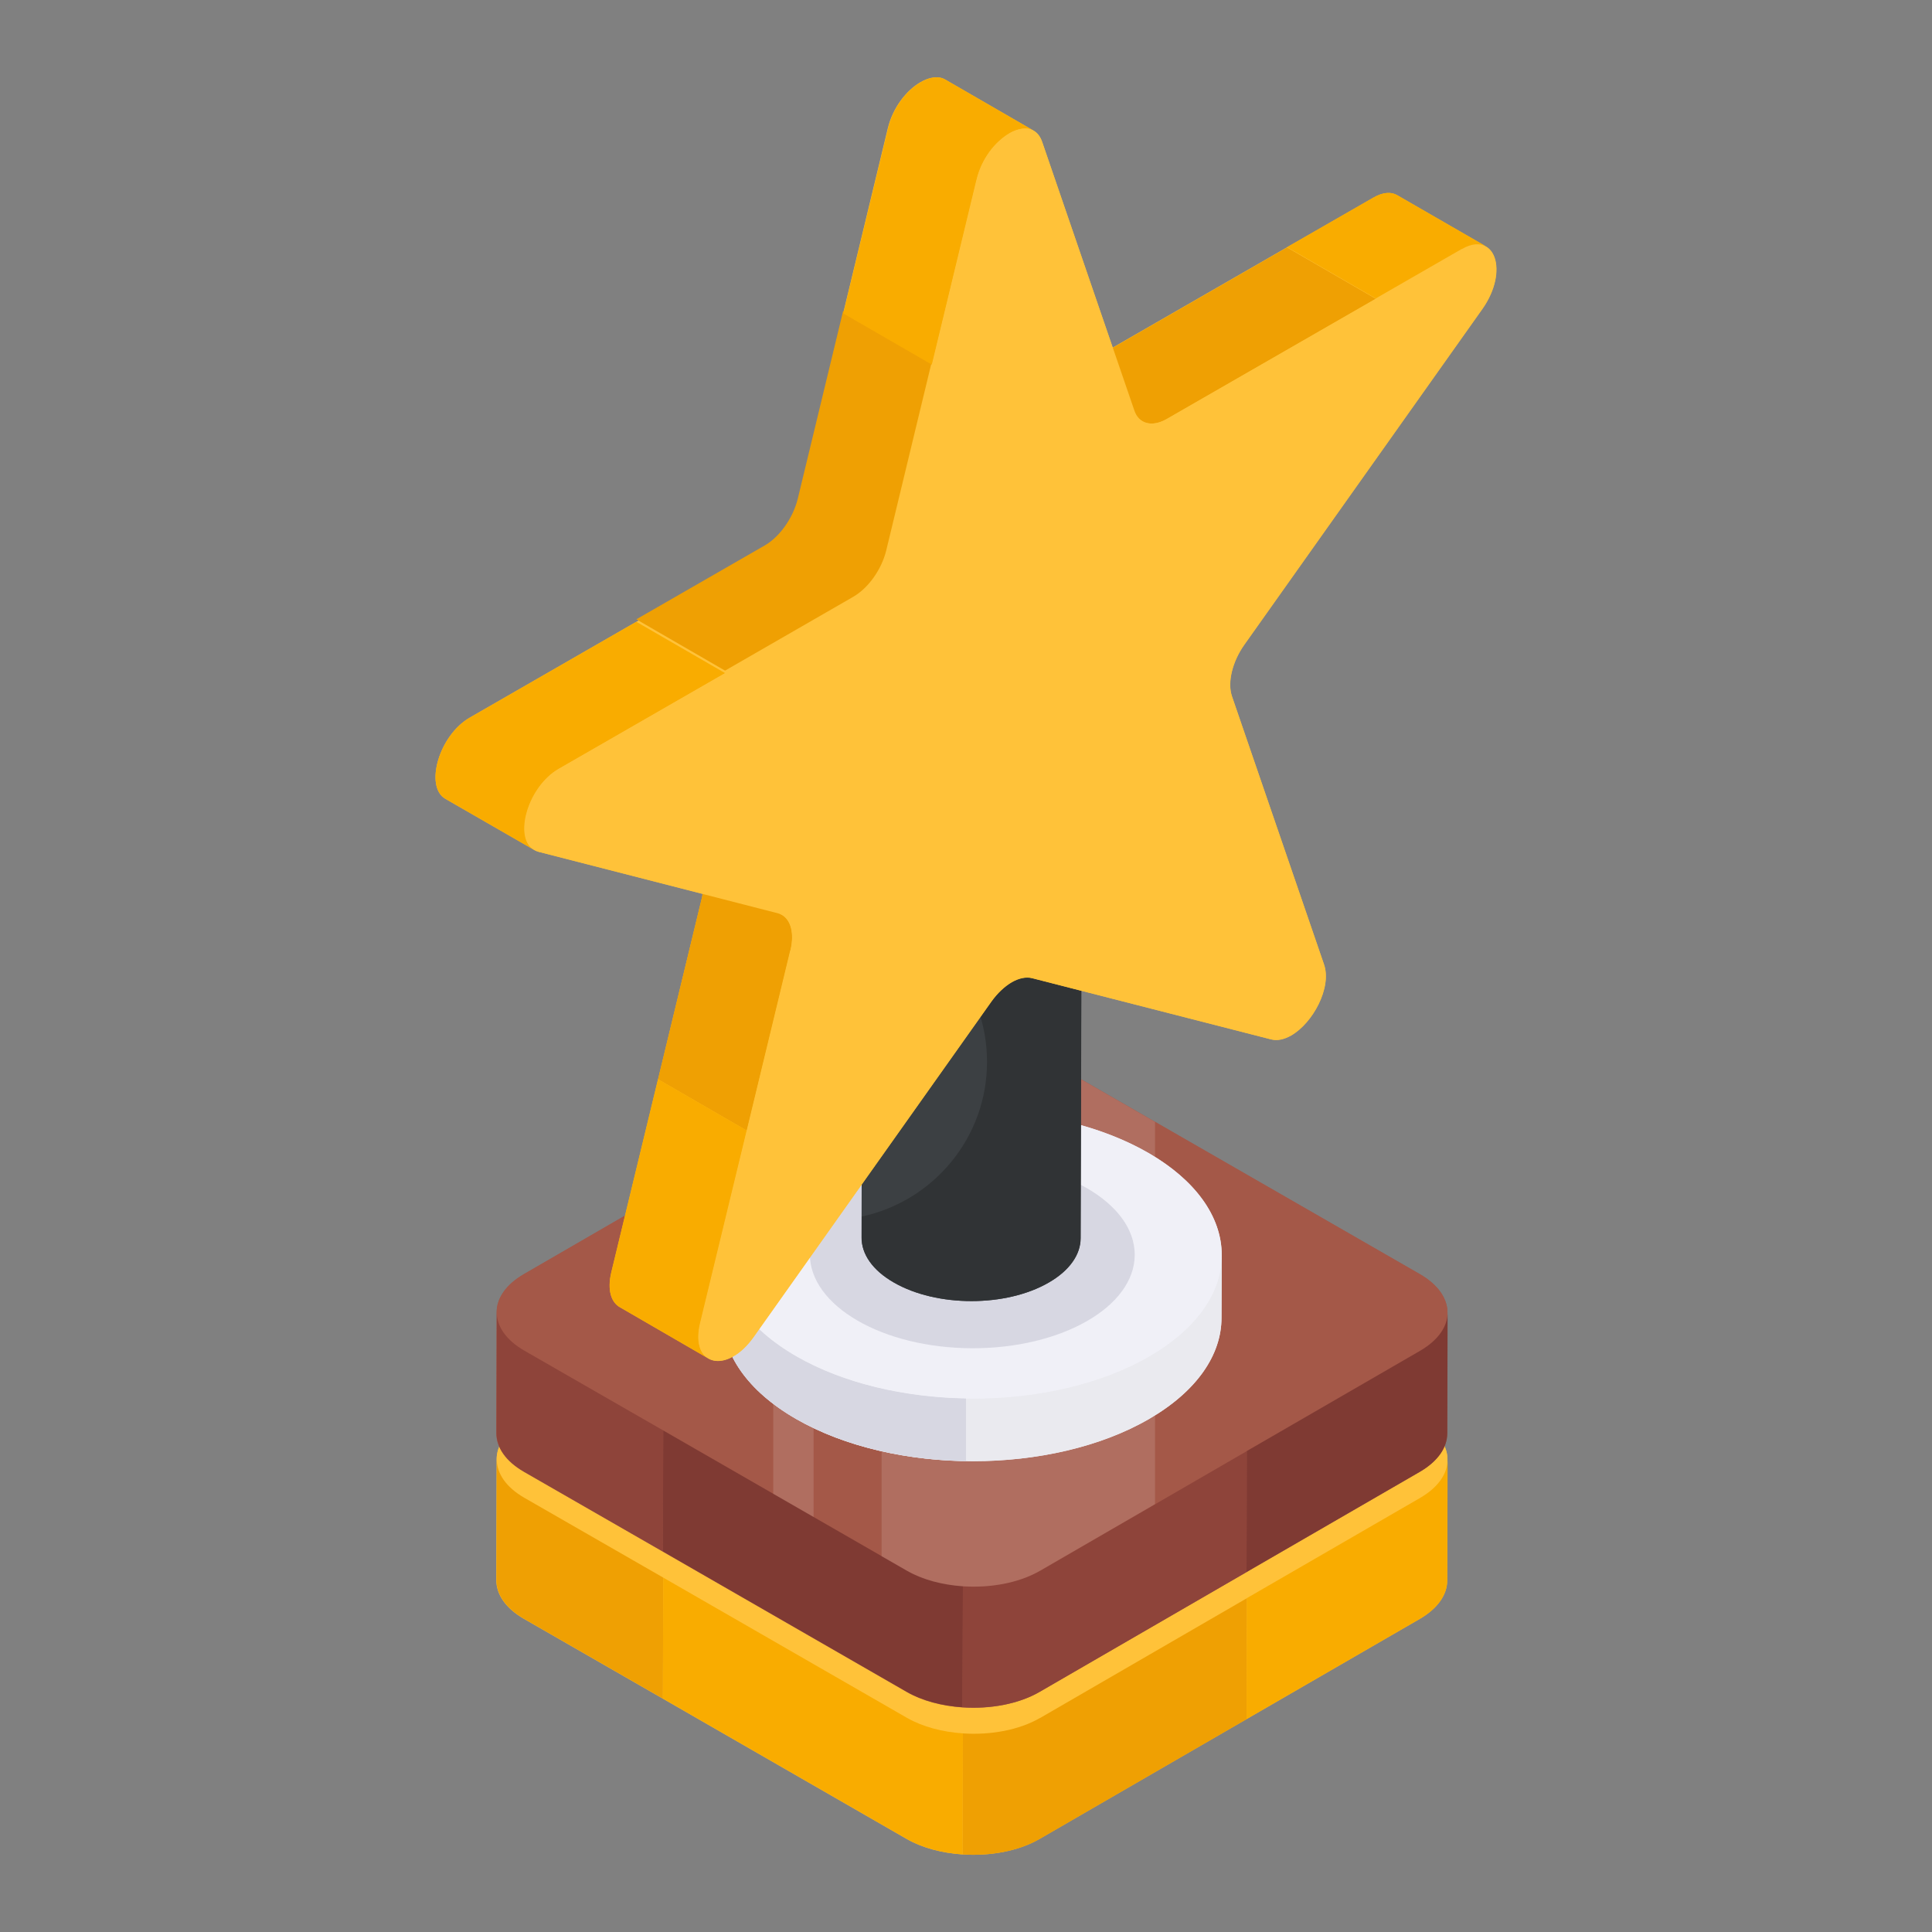 <?xml version="1.0" encoding="UTF-8"?>
<svg id="Layer_1" xmlns="http://www.w3.org/2000/svg" version="1.1" viewBox="0 0 125 125">
  <rect x="0" y="0" width="125" height="125" fill="#808080" stroke="none"/>
  <!-- Generator: Adobe Illustrator 29.3.1, SVG Export Plug-In . SVG Version: 2.1.0 Build 151)  -->
  <g>
    <g>
      <path d="M93.65,94.44l-.02,7.83c0,.89-.59,1.78-1.77,2.47l-11.22,6.49-13.39,7.75c-1.36.79-3.21,1.12-4.99,1-1.32-.09-2.59-.42-3.6-1l-15.78-9.08-8.98-5.16c-1.2-.69-1.79-1.59-1.79-2.5l.02-7.82c0-.9.59-1.79,1.77-2.47l24.6-14.24c2.37-1.37,6.21-1.37,8.6,0l24.76,14.24c1.24.71,1.83,1.65,1.79,2.58,0-.03,0-.06,0-.09Z" fill="#ffc239"/>
      <g>
        <path d="M91.86,91.95c2.38,1.37,2.39,3.59.03,4.96l-24.6,14.24c-2.37,1.37-6.22,1.37-8.6,0l-24.76-14.24c-2.38-1.37-2.39-3.59-.03-4.96l24.6-14.24c2.37-1.37,6.22-1.37,8.6,0l24.76,14.24Z" fill="#ffc239"/>
        <g>
          <path d="M33.93,96.91c-1.2-.69-1.79-1.59-1.79-2.49l-.02,7.82c0,.9.59,1.81,1.79,2.5l8.98,5.16.02-7.83-8.98-5.16Z" fill="#efa003"/>
          <path d="M58.69,111.15l-15.78-9.08-.02,7.83,15.78,9.08c1.01.58,2.29.91,3.61,1l.02-7.83c-1.32-.09-2.59-.42-3.61-1Z" fill="#f9ac00"/>
          <path d="M67.29,111.15c-1.36.79-3.21,1.12-4.99,1l-.02,7.83c1.78.12,3.63-.21,4.99-1l13.39-7.75.02-7.83-13.38,7.75Z" fill="#efa003"/>
          <path d="M91.89,96.91l-11.22,6.49-.02,7.83,11.22-6.49c1.17-.68,1.76-1.57,1.77-2.47l.02-7.83c0,.89-.59,1.78-1.77,2.47Z" fill="#f9ac00"/>
        </g>
      </g>
    </g>
    <path d="M93.65,84.93l-.02,7.83c0,.89-.59,1.78-1.77,2.47l-11.22,6.49-13.39,7.75c-1.36.79-3.21,1.12-4.99,1-1.32-.09-2.59-.42-3.6-1l-15.78-9.08-8.98-5.16c-1.2-.69-1.79-1.59-1.79-2.5l.02-7.82c0-.9.59-1.79,1.77-2.47l24.6-14.24c2.37-1.37,6.21-1.37,8.6,0l24.76,14.24c1.24.71,1.83,1.65,1.79,2.58,0-.03,0-.06,0-.09Z" fill="#a45848"/>
    <path d="M91.86,82.43c2.38,1.37,2.39,3.59.03,4.96l-24.6,14.24c-2.37,1.37-6.22,1.37-8.6,0l-24.76-14.24c-2.38-1.37-2.39-3.59-.03-4.96l24.6-14.24c2.37-1.37,6.22-1.37,8.6,0l24.76,14.24Z" fill="#a45848"/>
    <g>
      <path d="M33.93,87.39c-1.2-.69-1.79-1.59-1.79-2.49l-.02,7.82c0,.9.59,1.81,1.79,2.5l8.98,5.16.02-7.83-8.98-5.16Z" fill="#8e443a"/>
      <path d="M58.69,101.63l-15.78-9.08-.02,7.83,15.78,9.08c1.01.58,2.29.91,3.61,1l.02-7.83c-1.32-.09-2.59-.42-3.61-1Z" fill="#7f3a33"/>
      <path d="M67.29,101.63c-1.36.79-3.21,1.12-4.99,1l-.02,7.83c1.78.12,3.63-.21,4.99-1l13.39-7.75.02-7.83-13.38,7.75Z" fill="#8e443a"/>
      <path d="M91.89,87.39l-11.22,6.49-.02,7.83,11.22-6.49c1.17-.68,1.76-1.57,1.77-2.47l.02-7.83c0,.89-.59,1.78-1.77,2.47Z" fill="#7f3a33"/>
    </g>
    <g opacity=".13">
      <path d="M52.64,71.59v26.56l-2.61-1.5v-23.55l2.61-1.51Z" fill="#fff"/>
      <path d="M74.73,72.58v24.74l-7.45,4.31c-2.37,1.37-6.21,1.37-8.6,0l-1.64-.94v-31.66l1.45-.84c2.37-1.37,6.21-1.37,8.6,0l7.63,4.39Z" fill="#fff"/>
    </g>
    <g>
      <g>
        <path d="M79.05,81.22l-.02,4.05c0,2.37-1.57,4.73-4.69,6.54-6.29,3.64-16.5,3.64-22.82,0-3.18-1.83-4.77-4.24-4.77-6.63l.02-4.05s0,.01,0,.02c0-2.38,1.56-4.75,4.69-6.56,6.28-3.64,16.5-3.64,22.82,0,3.27,1.88,4.86,4.37,4.76,6.84,0-.07,0-.14,0-.21Z" fill="#f0f0f7"/>
        <g isolation="isolate">
          <path d="M79.05,81.22l-.02,4.05c0,2.37-1.57,4.73-4.69,6.54-6.28,3.64-16.5,3.64-22.82,0-3.18-1.83-4.77-4.23-4.77-6.63l.02-4.05c0,2.4,1.58,4.8,4.77,6.63,6.32,3.64,16.54,3.64,22.82,0,3.12-1.81,4.68-4.17,4.69-6.54Z" fill="#eaeaef"/>
          <path d="M62.5,90.48c-3.98-.07-7.92-.97-10.97-2.72-3.18-1.83-4.77-4.23-4.77-6.63l-.02,4.05c0,2.4,1.58,4.8,4.77,6.63,3.05,1.75,7.01,2.66,10.99,2.72v-4.05Z" fill="#d7d7e2"/>
          <ellipse cx="62.91" cy="81.17" rx="9.31" ry="16.14" transform="translate(-18.45 143.83) rotate(-89.83)" fill="#f0f0f7"/>
          <ellipse cx="62.91" cy="81.17" rx="6.07" ry="10.51" transform="translate(-18.45 143.83) rotate(-89.83)" fill="#d7d7e2"/>
        </g>
      </g>
      <g isolation="isolate">
        <path d="M70.04,35.86l-.13,44.25c0,1.04-.69,2.08-2.06,2.87-2.76,1.6-7.24,1.6-10.02,0-1.4-.8-2.09-1.86-2.09-2.91l.13-44.25c0,1.05.69,2.11,2.09,2.91,2.77,1.6,7.26,1.6,10.02,0,1.37-.79,2.06-1.83,2.06-2.87Z" fill="#3c4043"/>
        <path d="M70.04,35.86l-.12,44.25c0,1.04-.69,2.08-2.06,2.87-2.76,1.6-7.24,1.6-10.02,0-1.4-.8-2.1-1.85-2.09-2.91v-1.36c4.64-.99,8.11-5.1,8.11-10.01s-3.44-8.99-8.05-10.01l.07-22.86c0,1.05.7,2.1,2.09,2.9,2.78,1.6,7.26,1.6,10.02,0,1.37-.79,2.06-1.83,2.06-2.87Z" fill="#303335"/>
        <ellipse cx="62.97" cy="35.84" rx="4.09" ry="7.08" transform="translate(26.94 98.7) rotate(-89.83)" fill="#3c4043"/>
      </g>
    </g>
  </g>
  <g>
    <path d="M80.5,41.71c-.78,1.1-1.1,2.44-.8,3.33l5.96,17.36c.51,1.5-.73,3.79-2.13,4.59-.44.25-.89.36-1.31.25l-15.45-3.96c-.39-.1-.85,0-1.31.26-.46.27-.92.7-1.32,1.25l-15.39,21.71c-.42.59-.87,1-1.31,1.25-.67.39-1.31.39-1.74.05.04.03.08.07.13.09l-5.73-3.32c-.54-.31-.83-1.09-.54-2.26l3.02-12.48,2.82-11.67c.03-.11.05-.22.06-.33l-10.61-2.72c-.14-.04-.26-.09-.37-.17l-5.67-3.26c-1.34-.78-.43-4.1,1.6-5.26l10.76-6.19,8.31-4.78c.96-.55,1.82-1.77,2.13-3l2.94-12.17,2.89-11.98c.33-1.36,1.22-2.47,2.11-2.98.58-.34,1.17-.42,1.59-.18l5.73,3.31c.24.14.43.37.55.72l4.57,13.32,11.28-6.49,5.57-3.2c.65-.38,1.19-.39,1.57-.16l5.74,3.31c-.07-.04-.16-.07-.24-.09,1.1.32,1.3,2.28-.02,4.14l-15.4,21.72Z" fill="#ffc239"/>
    <g>
      <path d="M68.19,23.94l5.73,3.32c.42.23.98.19,1.58-.16l13.51-7.77-5.74-3.32-13.5,7.77c-.61.35-1.18.39-1.58.16Z" fill="#efa003"/>
      <path d="M51.14,61.48c.26-1.08.03-1.96-.56-2.29l-5.73-3.32c.58.35.8,1.21.54,2.29l-2.82,11.67,5.74,3.32,2.82-11.67Z" fill="#efa003"/>
      <path d="M48.31,73.14l-5.74-3.32-3.02,12.48c-.28,1.17,0,1.96.54,2.27l5.73,3.32c-.54-.31-.81-1.09-.53-2.28l3.02-12.47Z" fill="#f9ac00"/>
      <path d="M57.34,35.61l2.94-12.18-5.73-3.31-2.94,12.17c-.31,1.23-1.16,2.44-2.13,3l-8.31,4.78,5.74,3.32,8.3-4.78c.98-.57,1.83-1.77,2.13-3Z" fill="#efa003"/>
      <g>
        <path d="M63.18,11.62c.33-1.38,1.22-2.47,2.13-3,.57-.32,1.15-.42,1.58-.16l-5.74-3.32c-.42-.24-1-.16-1.58.18-.89.51-1.79,1.62-2.11,2.98l-2.9,11.98,5.73,3.31,2.89-11.98Z" fill="#f9ac00"/>
        <path d="M30.41,46.42c-2.03,1.16-2.94,4.48-1.6,5.26l5.74,3.31c-1.34-.77-.43-4.09,1.6-5.25l10.76-6.19-5.74-3.32-10.76,6.19Z" fill="#f9ac00"/>
      </g>
    </g>
    <path d="M65.3,8.63c.89-.51,1.79-.44,2.13.55l5.96,17.37c.3.89,1.16,1.11,2.12.55l19.07-10.97c2.16-1.24,3.07,1.41,1.33,3.87l-15.4,21.72c-.78,1.1-1.1,2.44-.8,3.33l5.96,17.36c.51,1.5-.73,3.79-2.13,4.59-.44.25-.89.36-1.3.25l-15.46-3.96c-.39-.1-.85,0-1.31.26-.46.27-.92.69-1.32,1.25l-15.39,21.71c-.42.59-.87,1-1.31,1.25-1.4.8-2.65-.05-2.14-2.13l5.84-24.15c.29-1.23-.04-2.19-.82-2.39l-15.46-3.97c-1.75-.45-.86-4.14,1.3-5.38l19.07-10.97c.97-.56,1.82-1.76,2.12-3l5.84-24.15c.33-1.37,1.22-2.47,2.12-2.99Z" fill="#ffc239"/>
    <path d="M94.57,16.12c.65-.38,1.19-.39,1.58-.18l-5.74-3.31c-.38-.23-.92-.22-1.57.16l-5.57,3.2,5.74,3.32,5.56-3.2Z" fill="#f9ac00"/>
  </g>
</svg>